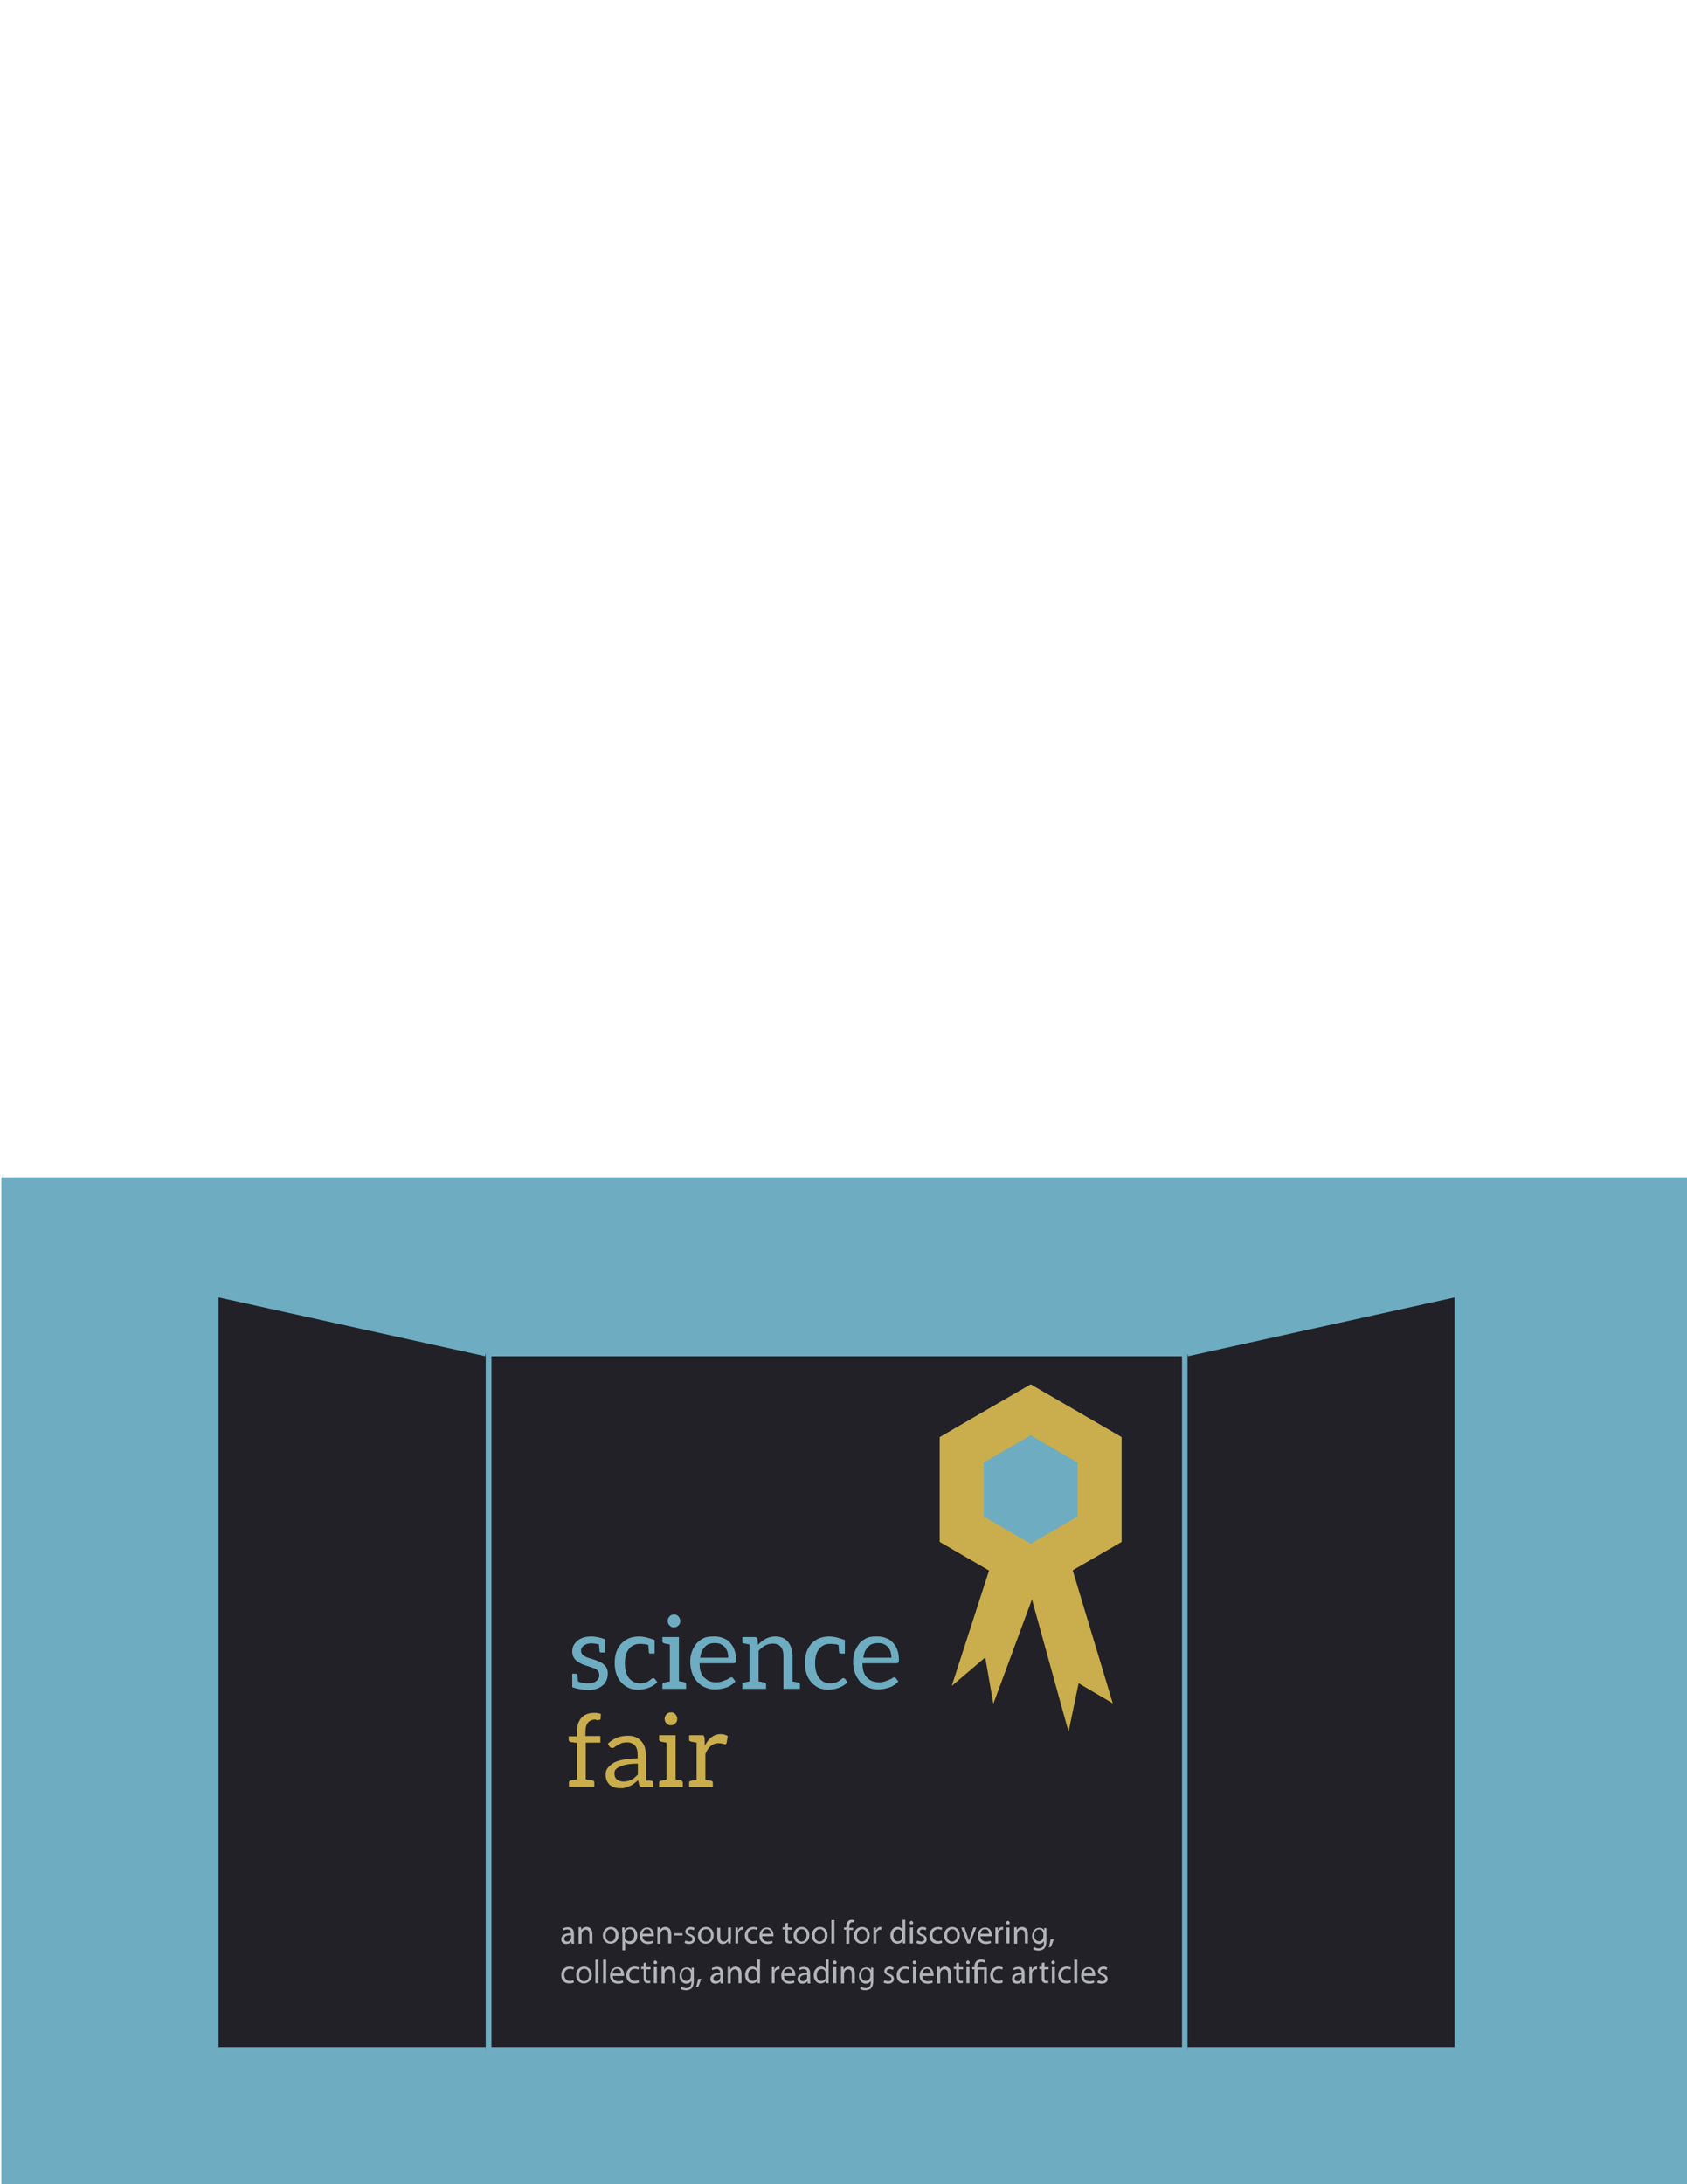 <?xml version="1.0" encoding="utf-8"?>
<!-- Generator: Adobe Illustrator 18.0.0, SVG Export Plug-In . SVG Version: 6.00 Build 0)  -->
<!DOCTYPE svg PUBLIC "-//W3C//DTD SVG 1.1//EN" "http://www.w3.org/Graphics/SVG/1.1/DTD/svg11.dtd">
<svg version="1.1" id="Layer_1" xmlns="http://www.w3.org/2000/svg" xmlns:xlink="http://www.w3.org/1999/xlink" x="0px" y="0px"
	 viewBox="0 0 612 792" enable-background="new 0 0 612 792" xml:space="preserve">
<g id="bg">
	<rect x="0.5" y="426.9" fill="#6EACC1" width="612" height="365.4"/>
</g>
<g id="board">
	<g>
		<g>
			
				<rect x="177.3" y="490.8" fill="#212127" stroke="#6EACC1" stroke-width="2" stroke-miterlimit="10" width="252.5" height="252.5"/>
			<polyline fill="#212127" stroke="#6EACC1" stroke-width="2" stroke-miterlimit="10" points="176.2,743.3 78.3,743.3 78.3,469.2 
				176.2,490.8 			"/>
			<polyline fill="#212127" stroke="#6EACC1" stroke-width="2" stroke-miterlimit="10" points="430.8,743.3 528.7,743.3 
				528.7,469.2 430.8,490.8 			"/>
		</g>
	</g>
</g>
<g id="rosette">
	<g id="ribbons">
	</g>
	<g>
		<polygon fill="#CAAD4D" stroke="#CAAD4D" stroke-width="2" stroke-miterlimit="10" points="362.3,561.9 347.3,608.3 358.1,599.1 
			360.7,614 374.5,576.7 387.5,623.7 390.6,608.8 402,615.5 386.9,565.4 		"/>
		<polygon fill="#6EACC1" stroke="#CAAD4D" stroke-width="16" stroke-miterlimit="10" points="348.9,525.7 373.9,511.2 398.9,525.7 
			398.9,554.5 373.9,569 348.9,554.5 		"/>
	</g>
</g>
<g id="text">
	<g>
		<g enable-background="new    ">
			<path fill="#6EACC1" d="M214.6,593.4c1.3,0,2.9,0.3,4.9,1v1.3v3.5h-1.4c-0.4,0-0.6-0.1-0.6-0.5c0-0.1-0.1-0.9-0.2-2.4
				c-1.1-0.3-2.1-0.4-2.9-0.4l0,0c-1,0-1.9,0.3-2.6,0.8c-0.7,0.5-1,1.1-1,1.7c0,0.6,0.1,1.1,0.4,1.4c0.5,0.6,1.2,1,2.1,1.3
				s1.7,0.5,2.3,0.7l1.8,0.7c0.6,0.2,1.1,0.6,1.6,1c1,0.8,1.5,1.9,1.5,3.3c0,1.8-0.6,3.2-1.8,4.3c-1.3,1.1-3,1.7-5,1.7
				c-2,0-4.1-0.3-6.1-1v-4.9h1.3c0.3,0,0.5,0.1,0.6,0.4c0,0.1,0.1,0.9,0.2,2.4c1,0.5,2.3,0.7,3.8,0.7c1.2,0,2.2-0.3,2.9-0.9
				c0.6-0.6,1-1.2,1-1.9c0-0.7-0.1-1.2-0.4-1.6s-0.7-0.7-1.1-0.9s-1-0.4-1.6-0.6c-1.6-0.5-2.8-0.9-3.4-1.2c-0.6-0.3-1.2-0.7-1.7-1
				c-1-0.9-1.6-2-1.6-3.5s0.6-2.7,1.8-3.8C210.7,593.9,212.4,593.4,214.6,593.4L214.6,593.4z"/>
			<path fill="#6EACC1" d="M231.3,612.7c-2.4,0-4.3-0.9-5.9-2.6c-1.6-1.8-2.4-4.1-2.4-7.1c0-2.9,0.7-5.1,2.3-6.9
				c1.6-1.8,3.8-2.7,6.6-2.7c1.4,0,3.3,0.4,5.6,1.3v4.9H236c-0.4,0-0.6-0.1-0.6-0.5c0-0.1-0.1-0.6-0.1-1.4c-0.1-0.8-0.1-1.2-0.1-1.2
				c-0.6-0.2-1-0.3-1.3-0.3c-0.7-0.1-1.4-0.1-2.1-0.1c-0.7,0-1.4,0.2-2,0.5c-0.6,0.3-1.3,0.8-1.7,1.4c-1,1.3-1.4,3-1.4,5.2
				s0.5,4,1.5,5.3c1,1.2,2.3,1.9,4,1.9c1.6,0,2.9-0.5,4.1-1.6c0.2-0.2,0.5-0.3,0.7-0.3c0.2,0,0.4,0.1,0.6,0.3l0.9,1.2
				C236.7,611.7,234.4,612.7,231.3,612.7z"/>
			<path fill="#6EACC1" d="M248.9,610.8v1.6h-8.6v-1.6c0-0.3,0.2-0.6,0.6-0.7c0.4-0.1,2.1-0.4,2.1-0.4v-13.4c0,0-1.8-0.3-2.1-0.4
				s-0.6-0.4-0.6-0.7v-1.6h6v16c0,0,1.8,0.3,2.1,0.4S248.9,610.5,248.9,610.8z M242.4,588.7c-0.1-0.3-0.2-0.6-0.2-0.9
				c0-0.3,0-0.6,0.2-0.9c0.1-0.3,0.3-0.6,0.5-0.8c0.2-0.2,0.4-0.4,0.7-0.5c0.3-0.1,0.6-0.2,0.9-0.2c0.3,0,0.6,0,0.9,0.2
				c0.3,0.1,0.5,0.3,0.7,0.5c0.2,0.2,0.4,0.5,0.5,0.8c0.1,0.3,0.2,0.6,0.2,0.9c0,0.3-0.1,0.6-0.2,0.9s-0.3,0.5-0.5,0.7
				c-0.2,0.2-0.4,0.4-0.7,0.5c-0.3,0.1-0.6,0.2-0.9,0.2c-0.3,0-0.6,0-0.9-0.2c-0.3-0.1-0.5-0.3-0.7-0.5
				C242.7,589.2,242.6,589,242.4,588.7z"/>
			<path fill="#6EACC1" d="M259.3,593.4c1.1,0,2.1,0.2,3.1,0.6s1.8,0.9,2.4,1.6c0.6,0.7,1.3,1.6,1.6,2.6c0.4,1,0.6,2.2,0.6,3.6
				c0,0.5,0,0.9-0.1,1c-0.1,0.1-0.4,0.3-0.7,0.3h-12.4c0,1.2,0.1,2.2,0.4,3.1c0.3,0.9,0.7,1.6,1.3,2.1c0.6,0.5,1.1,1,1.9,1.3
				c0.7,0.3,1.5,0.4,2.4,0.4c0.8,0,1.6-0.1,2.1-0.3c0.6-0.2,1.1-0.4,1.6-0.6c0.5-0.2,0.8-0.4,1.1-0.6s0.5-0.3,0.7-0.3
				c0.3,0,0.5,0.1,0.6,0.3l0.9,1.2c-0.4,0.5-0.9,0.9-1.5,1.3c-0.6,0.4-1.1,0.7-1.8,0.9c-0.7,0.2-1.3,0.4-2,0.5
				c-0.7,0.1-1.4,0.2-2,0.2c-1.3,0-2.5-0.2-3.6-0.7c-1.1-0.4-2-1.1-2.9-2c-0.8-0.9-1.4-1.9-1.9-3.1c-0.4-1.3-0.7-2.7-0.7-4.3
				c0-1.3,0.2-2.5,0.6-3.6c0.4-1.1,1-2.1,1.7-3c0.7-0.8,1.7-1.5,2.8-2C256.6,593.4,258,593.4,259.3,593.4L259.3,593.4z M259.4,595.8
				c-1.6,0-2.9,0.4-3.7,1.4c-0.9,0.9-1.5,2.2-1.7,3.9h10.2c0-0.7-0.1-1.4-0.3-2.1c-0.2-0.6-0.5-1.2-0.9-1.7
				c-0.4-0.4-0.9-0.8-1.5-1.1C260.9,595.9,260.1,595.8,259.4,595.8L259.4,595.8z"/>
			<path fill="#6EACC1" d="M275,596.4c1.9-2,3.9-3,6.2-3c2,0,3.6,0.6,4.7,2c1,1.3,1.6,3,1.6,5.1v9.2c1.2,0.2,1.9,0.4,2.1,0.4
				c0.4,0.1,0.6,0.3,0.6,0.7v1.6h-6v-11.9c0-3-1.3-4.5-3.9-4.5c-1.9,0-3.6,0.9-5.1,2.6v11.1c0.1,0,0.8,0.1,2.1,0.4
				c0.4,0.1,0.6,0.3,0.6,0.7v1.6h-8.6v-1.6c0-0.4,0.1-0.6,0.5-0.7l2.1-0.4v-13.4c-1.2-0.2-1.9-0.4-2.1-0.4c-0.4-0.1-0.5-0.3-0.5-0.7
				v-1.6h2.7h1.9c0.4,0,0.7,0.2,0.9,0.7L275,596.4L275,596.4z"/>
			<path fill="#6EACC1" d="M300.3,612.7c-2.4,0-4.3-0.9-5.9-2.6c-1.6-1.8-2.4-4.1-2.4-7.1c0-2.9,0.7-5.1,2.3-6.9
				c1.6-1.8,3.8-2.7,6.6-2.7c1.4,0,3.3,0.4,5.6,1.3v4.9H305c-0.4,0-0.6-0.1-0.6-0.5c0-0.1-0.1-0.6-0.1-1.4c-0.1-0.8-0.1-1.2-0.1-1.2
				c-0.6-0.2-1-0.3-1.3-0.3c-0.7-0.1-1.4-0.1-2.1-0.1c-0.7,0-1.4,0.2-2,0.5s-1.3,0.8-1.7,1.4c-1,1.3-1.4,3-1.4,5.2s0.5,4,1.5,5.3
				c1,1.2,2.3,1.9,4,1.9c1.6,0,2.9-0.5,4.1-1.6c0.2-0.2,0.5-0.3,0.7-0.3s0.4,0.1,0.6,0.3l0.9,1.2
				C305.7,611.7,303.3,612.7,300.3,612.7z"/>
			<path fill="#6EACC1" d="M318.4,593.4c1.1,0,2.1,0.2,3.1,0.6s1.8,0.9,2.4,1.6c0.6,0.7,1.3,1.6,1.6,2.6c0.4,1,0.6,2.2,0.6,3.6
				c0,0.5,0,0.9-0.1,1c-0.1,0.1-0.4,0.3-0.7,0.3h-12.4c0,1.2,0.1,2.2,0.4,3.1c0.3,0.9,0.7,1.6,1.3,2.1c0.5,0.6,1.1,1,1.9,1.3
				c0.7,0.3,1.5,0.4,2.4,0.4c0.8,0,1.6-0.1,2.1-0.3c0.6-0.2,1.1-0.4,1.6-0.6c0.5-0.2,0.8-0.4,1.1-0.6c0.3-0.2,0.5-0.3,0.7-0.3
				c0.3,0,0.5,0.1,0.6,0.3l0.9,1.2c-0.4,0.5-0.9,0.9-1.5,1.3c-0.6,0.4-1.1,0.7-1.8,0.9s-1.3,0.4-2,0.5c-0.7,0.1-1.4,0.2-2,0.2
				c-1.3,0-2.5-0.2-3.6-0.7c-1.1-0.4-2-1.1-2.9-2c-0.8-0.9-1.4-1.9-1.9-3.1c-0.4-1.3-0.7-2.7-0.7-4.3c0-1.3,0.2-2.5,0.6-3.6
				c0.4-1.1,1-2.1,1.7-3c0.7-0.9,1.7-1.5,2.8-2S317.2,593.4,318.4,593.4L318.4,593.4z M318.6,595.8c-1.6,0-2.9,0.4-3.7,1.4
				c-0.9,0.9-1.5,2.2-1.7,3.9h10.2c0-0.7-0.1-1.4-0.3-2.1c-0.2-0.6-0.5-1.2-0.9-1.7c-0.4-0.4-0.9-0.8-1.5-1.1
				C320.1,595.9,319.3,595.8,318.6,595.8L318.6,595.8z"/>
		</g>
	</g>
	<g>
		<g enable-background="new    ">
			<path fill="#CAAD4D" d="M216.2,623.5c-2.5,0-3.8,1.4-3.8,4.3v1.7h5.4v2.4h-5.3v13.3c1.5,0.2,2.3,0.4,2.5,0.4
				c0.4,0.1,0.6,0.3,0.6,0.7v1.6h-9.2v-1.6c0-0.4,0.2-0.6,0.6-0.7l2.3-0.4V632l-2.1-0.3c-0.6-0.1-0.9-0.4-0.9-0.9v-1.2h3v-1.8
				c0-2.1,0.6-3.8,1.7-5c1.1-1.2,2.7-1.7,4.7-1.7c0.8,0,1.6,0.1,2.3,0.4l-0.1,1.7c0,0.2-0.1,0.4-0.3,0.4c-0.2,0-0.5,0.1-0.9,0.1
				h-0.5V623.5z"/>
			<path fill="#CAAD4D" d="M236.4,645.7c0.3,0.1,0.6,0.4,0.6,0.7v1.6h-2.4h-0.3h-1.2c-0.3,0-0.6-0.1-0.8-0.1
				c-0.2-0.1-0.3-0.3-0.4-0.6l-0.4-1.8c-0.5,0.4-1,0.9-1.5,1.2c-0.4,0.4-1,0.7-1.5,0.9c-0.5,0.2-1,0.4-1.6,0.6
				c-0.6,0.2-1.3,0.2-2,0.2s-1.4-0.1-2-0.3c-0.6-0.2-1.2-0.5-1.7-0.9c-0.4-0.4-0.8-0.9-1.1-1.6s-0.4-1.4-0.4-2.2
				c0-0.7,0.2-1.5,0.6-2.1c0.4-0.6,1.1-1.3,2-1.9c0.9-0.6,2.1-1,3.6-1.3s3.3-0.5,5.4-0.5v-1.4c0-1.5-0.3-2.6-1-3.3s-1.6-1.1-2.8-1.1
				c-0.8,0-1.5,0.1-2,0.3c-0.6,0.2-1,0.4-1.4,0.7c-0.4,0.3-0.8,0.4-1.1,0.7c-0.3,0.3-0.6,0.3-0.9,0.3c-0.2,0-0.4,0-0.6-0.1
				c-0.1-0.1-0.3-0.3-0.4-0.4l-0.6-1c1-1,2.1-1.7,3.3-2.2c1.2-0.5,2.5-0.7,4-0.7c1,0,2,0.1,2.8,0.5s1.5,0.8,2,1.4
				c0.5,0.6,1,1.3,1.3,2.2s0.4,1.9,0.4,2.9v9.4C235.1,645.4,236.2,645.7,236.4,645.7L236.4,645.7z M231.3,639.5
				c-1.5,0-2.8,0.1-3.9,0.3c-1,0.2-1.9,0.5-2.6,0.8c-0.7,0.3-1.2,0.7-1.5,1.1s-0.4,0.9-0.4,1.4c0,0.5,0.1,0.9,0.3,1.3
				c0.1,0.4,0.4,0.7,0.7,0.9c0.3,0.2,0.6,0.4,1,0.5s0.8,0.2,1.2,0.2c0.6,0,1.1-0.1,1.6-0.2s0.9-0.3,1.4-0.5c0.4-0.2,0.9-0.5,1.2-0.8
				s0.7-0.7,1.1-1v-4H231.3z"/>
			<path fill="#CAAD4D" d="M247.7,646.4v1.6h-8.6v-1.6c0-0.3,0.2-0.6,0.6-0.7c0.4-0.1,2.1-0.4,2.1-0.4v-13.4c0,0-1.8-0.3-2.1-0.4
				s-0.6-0.4-0.6-0.7v-1.6h6v16c0,0,1.8,0.3,2.1,0.4C247.5,645.7,247.7,646.1,247.7,646.4z M241.3,624.2c-0.1-0.3-0.2-0.6-0.2-0.9
				s0-0.6,0.2-0.9c0.1-0.3,0.3-0.6,0.5-0.8c0.2-0.2,0.4-0.4,0.7-0.5c0.3-0.1,0.6-0.2,0.9-0.2c0.3,0,0.6,0,0.9,0.2
				c0.3,0.1,0.5,0.3,0.7,0.5c0.2,0.2,0.4,0.5,0.5,0.8c0.1,0.3,0.2,0.6,0.2,0.9s-0.1,0.6-0.2,0.9s-0.3,0.5-0.5,0.7
				c-0.2,0.2-0.4,0.4-0.7,0.5c-0.3,0.1-0.6,0.2-0.9,0.2c-0.3,0-0.6,0-0.9-0.2c-0.3-0.1-0.5-0.3-0.7-0.5
				C241.6,624.7,241.4,624.5,241.3,624.2z"/>
			<path fill="#CAAD4D" d="M255.7,633c1.4-2.8,3.3-4.2,5.7-4.2c1,0,1.8,0.2,2.6,0.7l-0.4,2.5c-0.1,0.3-0.3,0.5-0.5,0.5
				c-0.2,0-0.5-0.1-0.9-0.2c-0.4-0.1-0.9-0.2-1.5-0.2c-2.1,0-3.8,1.3-4.8,3.9v9.3c0.3,0.1,1,0.2,2.1,0.4c0.4,0.1,0.6,0.3,0.6,0.7
				v1.6H250v-1.6c0-0.4,0.2-0.6,0.6-0.7l2.1-0.4v-13.4c-1.2-0.2-1.9-0.4-2.1-0.4c-0.4-0.1-0.6-0.3-0.6-0.7v-1.6h2.7h1.9
				c0.4,0,0.6,0,0.7,0.2c0.1,0.1,0.2,0.4,0.3,0.7L255.7,633L255.7,633z"/>
		</g>
	</g>
	<g id="logo" display="none">
	</g>
</g>
<g>
	<path fill="#B2B4B8" d="M207.3,704.7l-0.1-0.7h0c-0.3,0.5-0.9,0.9-1.8,0.9c-1.2,0-1.8-0.8-1.8-1.7c0-1.4,1.2-2.2,3.5-2.2v-0.1
		c0-0.5-0.1-1.3-1.3-1.3c-0.5,0-1.1,0.2-1.5,0.4l-0.2-0.7c0.5-0.3,1.2-0.5,1.9-0.5c1.8,0,2.2,1.2,2.2,2.4v2.2c0,0.5,0,1,0.1,1.4
		H207.3z M207.2,701.7c-1.2,0-2.5,0.2-2.5,1.3c0,0.7,0.5,1,1,1c0.8,0,1.2-0.5,1.4-1c0-0.1,0.1-0.2,0.1-0.3V701.7z"/>
	<path fill="#B2B4B8" d="M209.9,700.4c0-0.6,0-1.1,0-1.6h0.9l0.1,1h0c0.3-0.6,1-1.1,1.9-1.1c0.8,0,2.1,0.5,2.1,2.5v3.5h-1.1v-3.3
		c0-0.9-0.3-1.7-1.3-1.7c-0.7,0-1.2,0.5-1.4,1.1c0,0.1-0.1,0.3-0.1,0.5v3.5h-1.1V700.4z"/>
	<path fill="#B2B4B8" d="M224.4,701.7c0,2.1-1.5,3.1-2.9,3.1c-1.6,0-2.8-1.2-2.8-3c0-1.9,1.3-3.1,2.9-3.1
		C223.2,698.7,224.4,699.9,224.4,701.7z M219.7,701.8c0,1.3,0.7,2.2,1.8,2.2c1,0,1.8-0.9,1.8-2.3c0-1-0.5-2.2-1.7-2.2
		C220.3,699.5,219.7,700.7,219.7,701.8z"/>
	<path fill="#B2B4B8" d="M225.7,700.8c0-0.7,0-1.3,0-1.9h0.9l0,1h0c0.4-0.7,1.1-1.1,2.1-1.1c1.4,0,2.5,1.2,2.5,3
		c0,2.1-1.3,3.1-2.6,3.1c-0.8,0-1.4-0.3-1.8-0.9h0v3.2h-1V700.8z M226.7,702.3c0,0.2,0,0.3,0,0.4c0.2,0.7,0.8,1.2,1.6,1.2
		c1.1,0,1.8-0.9,1.8-2.2c0-1.2-0.6-2.2-1.7-2.2c-0.7,0-1.4,0.5-1.6,1.3c0,0.1-0.1,0.3-0.1,0.4V702.3z"/>
	<path fill="#B2B4B8" d="M233.1,702c0,1.4,0.9,2,2,2c0.8,0,1.2-0.1,1.6-0.3l0.2,0.8c-0.4,0.2-1,0.4-1.9,0.4c-1.8,0-2.9-1.2-2.9-2.9
		s1-3.1,2.7-3.1c1.9,0,2.4,1.7,2.4,2.7c0,0.2,0,0.4,0,0.5H233.1z M236.2,701.2c0-0.7-0.3-1.7-1.5-1.7c-1.1,0-1.5,1-1.6,1.7H236.2z"
		/>
	<path fill="#B2B4B8" d="M238.5,700.4c0-0.6,0-1.1,0-1.6h0.9l0.1,1h0c0.3-0.6,1-1.1,1.9-1.1c0.8,0,2.1,0.5,2.1,2.5v3.5h-1.1v-3.3
		c0-0.9-0.3-1.7-1.3-1.7c-0.7,0-1.2,0.5-1.4,1.1c0,0.1-0.1,0.3-0.1,0.5v3.5h-1.1V700.4z"/>
	<path fill="#B2B4B8" d="M247.6,701v0.8h-3V701H247.6z"/>
	<path fill="#B2B4B8" d="M248.7,703.6c0.3,0.2,0.9,0.4,1.4,0.4c0.8,0,1.1-0.4,1.1-0.9c0-0.5-0.3-0.8-1.1-1.1c-1-0.4-1.5-0.9-1.5-1.6
		c0-0.9,0.8-1.7,2-1.7c0.6,0,1.1,0.2,1.4,0.4l-0.3,0.8c-0.2-0.1-0.6-0.3-1.2-0.3c-0.6,0-1,0.4-1,0.8c0,0.5,0.3,0.7,1.1,1
		c1,0.4,1.5,0.9,1.5,1.8c0,1-0.8,1.7-2.2,1.7c-0.6,0-1.2-0.2-1.6-0.4L248.7,703.6z"/>
	<path fill="#B2B4B8" d="M258.9,701.7c0,2.1-1.5,3.1-2.9,3.1c-1.6,0-2.8-1.2-2.8-3c0-1.9,1.3-3.1,2.9-3.1
		C257.7,698.7,258.9,699.9,258.9,701.7z M254.3,701.8c0,1.3,0.7,2.2,1.8,2.2c1,0,1.8-0.9,1.8-2.3c0-1-0.5-2.2-1.7-2.2
		C254.8,699.5,254.3,700.7,254.3,701.8z"/>
	<path fill="#B2B4B8" d="M265.1,703.1c0,0.6,0,1.1,0,1.6h-0.9l-0.1-0.9h0c-0.3,0.5-0.9,1.1-1.9,1.1c-0.9,0-2-0.5-2-2.5v-3.4h1.1v3.2
		c0,1.1,0.3,1.8,1.3,1.8c0.7,0,1.2-0.5,1.4-1c0.1-0.2,0.1-0.3,0.1-0.5v-3.6h1.1V703.1z"/>
	<path fill="#B2B4B8" d="M266.8,700.7c0-0.7,0-1.3,0-1.8h0.9l0,1.1h0c0.3-0.8,0.9-1.3,1.6-1.3c0.1,0,0.2,0,0.3,0v1
		c-0.1,0-0.2,0-0.4,0c-0.7,0-1.3,0.6-1.4,1.4c0,0.1,0,0.3,0,0.5v3.1h-1V700.7z"/>
	<path fill="#B2B4B8" d="M274.8,704.5c-0.3,0.1-0.9,0.3-1.7,0.3c-1.8,0-2.9-1.2-2.9-3c0-1.8,1.2-3.1,3.1-3.1c0.6,0,1.2,0.2,1.5,0.3
		l-0.2,0.8c-0.3-0.1-0.6-0.3-1.2-0.3c-1.3,0-2.1,1-2.1,2.2c0,1.3,0.9,2.2,2,2.2c0.6,0,1-0.2,1.3-0.3L274.8,704.5z"/>
	<path fill="#B2B4B8" d="M276.5,702c0,1.4,0.9,2,2,2c0.8,0,1.2-0.1,1.6-0.3l0.2,0.8c-0.4,0.2-1,0.4-1.9,0.4c-1.8,0-2.9-1.2-2.9-2.9
		s1-3.1,2.7-3.1c1.9,0,2.4,1.7,2.4,2.7c0,0.2,0,0.4,0,0.5H276.5z M279.6,701.2c0-0.7-0.3-1.7-1.5-1.7c-1.1,0-1.5,1-1.6,1.7H279.6z"
		/>
	<path fill="#B2B4B8" d="M285.8,697.2v1.7h1.5v0.8h-1.5v3.1c0,0.7,0.2,1.1,0.8,1.1c0.3,0,0.5,0,0.6-0.1l0,0.8
		c-0.2,0.1-0.5,0.1-0.9,0.1c-0.5,0-0.9-0.2-1.1-0.4c-0.3-0.3-0.4-0.8-0.4-1.5v-3.2h-0.9v-0.8h0.9v-1.4L285.8,697.2z"/>
	<path fill="#B2B4B8" d="M293.6,701.7c0,2.1-1.5,3.1-2.9,3.1c-1.6,0-2.8-1.2-2.8-3c0-1.9,1.3-3.1,2.9-3.1
		C292.5,698.7,293.6,699.9,293.6,701.7z M289,701.8c0,1.3,0.7,2.2,1.8,2.2c1,0,1.8-0.9,1.8-2.3c0-1-0.5-2.2-1.7-2.2
		C289.6,699.5,289,700.7,289,701.8z"/>
	<path fill="#B2B4B8" d="M300.2,701.7c0,2.1-1.5,3.1-2.9,3.1c-1.6,0-2.8-1.2-2.8-3c0-1.9,1.3-3.1,2.9-3.1
		C299.1,698.7,300.2,699.9,300.2,701.7z M295.6,701.8c0,1.3,0.7,2.2,1.8,2.2c1,0,1.8-0.9,1.8-2.3c0-1-0.5-2.2-1.7-2.2
		C296.2,699.5,295.6,700.7,295.6,701.8z"/>
	<path fill="#B2B4B8" d="M301.6,696.2h1.1v8.5h-1.1V696.2z"/>
	<path fill="#B2B4B8" d="M307,704.7v-5h-0.8v-0.8h0.8v-0.3c0-0.8,0.2-1.6,0.7-2c0.4-0.4,0.9-0.5,1.4-0.5c0.4,0,0.7,0.1,0.9,0.2
		l-0.1,0.8c-0.2-0.1-0.4-0.1-0.7-0.1c-0.9,0-1.1,0.8-1.1,1.7v0.3h1.4v0.8h-1.4v5H307z"/>
	<path fill="#B2B4B8" d="M315.5,701.7c0,2.1-1.5,3.1-2.9,3.1c-1.6,0-2.8-1.2-2.8-3c0-1.9,1.3-3.1,2.9-3.1
		C314.4,698.7,315.5,699.9,315.5,701.7z M310.9,701.8c0,1.3,0.7,2.2,1.8,2.2c1,0,1.8-0.9,1.8-2.3c0-1-0.5-2.2-1.7-2.2
		S310.9,700.7,310.9,701.8z"/>
	<path fill="#B2B4B8" d="M316.9,700.7c0-0.7,0-1.3,0-1.8h0.9l0,1.1h0c0.3-0.8,0.9-1.3,1.6-1.3c0.1,0,0.2,0,0.3,0v1
		c-0.1,0-0.2,0-0.4,0c-0.7,0-1.3,0.6-1.4,1.4c0,0.1,0,0.3,0,0.5v3.1h-1V700.7z"/>
	<path fill="#B2B4B8" d="M328.4,696.2v7c0,0.5,0,1.1,0,1.5h-0.9l0-1h0c-0.3,0.6-1,1.1-2,1.1c-1.4,0-2.5-1.2-2.5-3
		c0-1.9,1.2-3.1,2.6-3.1c0.9,0,1.5,0.4,1.8,0.9h0v-3.5H328.4z M327.3,701.2c0-0.1,0-0.3,0-0.4c-0.2-0.7-0.7-1.2-1.5-1.2
		c-1.1,0-1.7,1-1.7,2.2c0,1.2,0.6,2.1,1.7,2.1c0.7,0,1.4-0.5,1.5-1.3c0-0.1,0-0.3,0-0.5V701.2z"/>
	<path fill="#B2B4B8" d="M331.3,697.2c0,0.4-0.3,0.6-0.7,0.6c-0.4,0-0.6-0.3-0.6-0.6c0-0.4,0.3-0.7,0.7-0.7
		C331,696.6,331.3,696.9,331.3,697.2z M330.1,704.7v-5.8h1.1v5.8H330.1z"/>
	<path fill="#B2B4B8" d="M332.8,703.6c0.3,0.2,0.9,0.4,1.4,0.4c0.8,0,1.1-0.4,1.1-0.9c0-0.5-0.3-0.8-1.1-1.1c-1-0.4-1.5-0.9-1.5-1.6
		c0-0.9,0.8-1.7,2-1.7c0.6,0,1.1,0.2,1.4,0.4l-0.3,0.8c-0.2-0.1-0.6-0.3-1.2-0.3c-0.6,0-1,0.4-1,0.8c0,0.5,0.3,0.7,1.1,1
		c1,0.4,1.5,0.9,1.5,1.8c0,1-0.8,1.7-2.2,1.7c-0.6,0-1.2-0.2-1.6-0.4L332.8,703.6z"/>
	<path fill="#B2B4B8" d="M341.8,704.5c-0.3,0.1-0.9,0.3-1.7,0.3c-1.8,0-2.9-1.2-2.9-3c0-1.8,1.2-3.1,3.1-3.1c0.6,0,1.2,0.2,1.5,0.3
		l-0.2,0.8c-0.3-0.1-0.6-0.3-1.2-0.3c-1.3,0-2.1,1-2.1,2.2c0,1.3,0.9,2.2,2,2.2c0.6,0,1-0.2,1.3-0.3L341.8,704.5z"/>
	<path fill="#B2B4B8" d="M348.2,701.7c0,2.1-1.5,3.1-2.9,3.1c-1.6,0-2.8-1.2-2.8-3c0-1.9,1.3-3.1,2.9-3.1
		C347.1,698.7,348.2,699.9,348.2,701.7z M343.6,701.8c0,1.3,0.7,2.2,1.8,2.2c1,0,1.8-0.9,1.8-2.3c0-1-0.5-2.2-1.7-2.2
		C344.2,699.5,343.6,700.7,343.6,701.8z"/>
	<path fill="#B2B4B8" d="M349.9,698.9l1.1,3.3c0.2,0.5,0.3,1,0.5,1.5h0c0.1-0.5,0.3-1,0.5-1.5l1.1-3.3h1.1l-2.3,5.8h-1l-2.2-5.8
		H349.9z"/>
	<path fill="#B2B4B8" d="M355.7,702c0,1.4,0.9,2,2,2c0.8,0,1.2-0.1,1.6-0.3l0.2,0.8c-0.4,0.2-1,0.4-1.9,0.4c-1.8,0-2.9-1.2-2.9-2.9
		s1-3.1,2.7-3.1c1.9,0,2.4,1.7,2.4,2.7c0,0.2,0,0.4,0,0.5H355.7z M358.8,701.2c0-0.7-0.3-1.7-1.5-1.7c-1.1,0-1.5,1-1.6,1.7H358.8z"
		/>
	<path fill="#B2B4B8" d="M361.1,700.7c0-0.7,0-1.3,0-1.8h0.9l0,1.1h0c0.3-0.8,0.9-1.3,1.6-1.3c0.1,0,0.2,0,0.3,0v1
		c-0.1,0-0.2,0-0.4,0c-0.7,0-1.3,0.6-1.4,1.4c0,0.1,0,0.3,0,0.5v3.1h-1V700.7z"/>
	<path fill="#B2B4B8" d="M366.3,697.2c0,0.4-0.3,0.6-0.7,0.6c-0.4,0-0.6-0.3-0.6-0.6c0-0.4,0.3-0.7,0.7-0.7
		C366,696.6,366.3,696.9,366.3,697.2z M365.1,704.7v-5.8h1.1v5.8H365.1z"/>
	<path fill="#B2B4B8" d="M367.9,700.4c0-0.6,0-1.1,0-1.6h0.9l0.1,1h0c0.3-0.6,1-1.1,1.9-1.1c0.8,0,2.1,0.5,2.1,2.5v3.5h-1.1v-3.3
		c0-0.9-0.3-1.7-1.3-1.7c-0.7,0-1.2,0.5-1.4,1.1c0,0.1-0.1,0.3-0.1,0.5v3.5h-1.1V700.4z"/>
	<path fill="#B2B4B8" d="M379.6,698.9c0,0.4,0,0.9,0,1.6v3.4c0,1.3-0.3,2.1-0.8,2.7c-0.6,0.5-1.4,0.7-2.1,0.7
		c-0.7,0-1.5-0.2-1.9-0.5l0.3-0.8c0.4,0.2,1,0.5,1.7,0.5c1.1,0,1.9-0.6,1.9-2v-0.6h0c-0.3,0.5-0.9,1-1.8,1c-1.4,0-2.5-1.2-2.5-2.8
		c0-2,1.3-3.1,2.6-3.1c1,0,1.6,0.5,1.8,1h0l0-0.9H379.6z M378.5,701.2c0-0.2,0-0.3-0.1-0.5c-0.2-0.6-0.7-1.1-1.5-1.1
		c-1,0-1.7,0.9-1.7,2.2c0,1.1,0.6,2.1,1.7,2.1c0.6,0,1.2-0.4,1.5-1.1c0.1-0.2,0.1-0.4,0.1-0.6V701.2z"/>
	<path fill="#B2B4B8" d="M380.4,706.1c0.3-0.7,0.6-2,0.7-2.9l1.2-0.1c-0.3,1-0.8,2.4-1.1,2.9L380.4,706.1z"/>
	<path fill="#B2B4B8" d="M208.2,718.9c-0.3,0.1-0.9,0.3-1.7,0.3c-1.8,0-2.9-1.2-2.9-3c0-1.8,1.2-3.1,3.1-3.1c0.6,0,1.2,0.2,1.5,0.3
		l-0.2,0.8c-0.3-0.1-0.6-0.3-1.2-0.3c-1.3,0-2.1,1-2.1,2.2c0,1.3,0.9,2.2,2,2.2c0.6,0,1-0.2,1.3-0.3L208.2,718.9z"/>
	<path fill="#B2B4B8" d="M214.7,716.1c0,2.1-1.5,3.1-2.9,3.1c-1.6,0-2.8-1.2-2.8-3c0-1.9,1.3-3.1,2.9-3.1
		C213.5,713.1,214.7,714.3,214.7,716.1z M210.1,716.2c0,1.3,0.7,2.2,1.8,2.2c1,0,1.8-0.9,1.8-2.3c0-1-0.5-2.2-1.7-2.2
		C210.6,713.9,210.1,715.1,210.1,716.2z"/>
	<path fill="#B2B4B8" d="M216,710.6h1.1v8.5H216V710.6z"/>
	<path fill="#B2B4B8" d="M218.8,710.6h1.1v8.5h-1.1V710.6z"/>
	<path fill="#B2B4B8" d="M222.3,716.4c0,1.4,0.9,2,2,2c0.8,0,1.2-0.1,1.6-0.3l0.2,0.8c-0.4,0.2-1,0.4-1.9,0.4
		c-1.8,0-2.9-1.2-2.9-2.9s1-3.1,2.7-3.1c1.9,0,2.4,1.7,2.4,2.7c0,0.2,0,0.4,0,0.5H222.3z M225.3,715.6c0-0.7-0.3-1.7-1.5-1.7
		c-1.1,0-1.5,1-1.6,1.7H225.3z"/>
	<path fill="#B2B4B8" d="M231.8,718.9c-0.3,0.1-0.9,0.3-1.7,0.3c-1.8,0-2.9-1.2-2.9-3c0-1.8,1.2-3.1,3.1-3.1c0.6,0,1.2,0.2,1.5,0.3
		l-0.2,0.8c-0.3-0.1-0.6-0.3-1.2-0.3c-1.3,0-2.1,1-2.1,2.2c0,1.3,0.9,2.2,2,2.2c0.6,0,1-0.2,1.3-0.3L231.8,718.9z"/>
	<path fill="#B2B4B8" d="M234.5,711.6v1.7h1.5v0.8h-1.5v3.1c0,0.7,0.2,1.1,0.8,1.1c0.3,0,0.5,0,0.6-0.1l0,0.8
		c-0.2,0.1-0.5,0.1-0.9,0.1c-0.5,0-0.9-0.2-1.1-0.4c-0.3-0.3-0.4-0.8-0.4-1.5v-3.2h-0.9v-0.8h0.9v-1.4L234.5,711.6z"/>
	<path fill="#B2B4B8" d="M238.4,711.6c0,0.4-0.3,0.6-0.7,0.6c-0.4,0-0.6-0.3-0.6-0.6c0-0.4,0.3-0.7,0.7-0.7
		C238.1,711,238.4,711.3,238.4,711.6z M237.2,719.1v-5.8h1.1v5.8H237.2z"/>
	<path fill="#B2B4B8" d="M240,714.8c0-0.6,0-1.1,0-1.6h0.9l0.1,1h0c0.3-0.6,1-1.1,1.9-1.1c0.8,0,2.1,0.5,2.1,2.5v3.5h-1.1v-3.3
		c0-0.9-0.3-1.7-1.3-1.7c-0.7,0-1.2,0.5-1.4,1.1c0,0.1-0.1,0.3-0.1,0.5v3.5H240V714.8z"/>
	<path fill="#B2B4B8" d="M251.7,713.3c0,0.4,0,0.9,0,1.6v3.4c0,1.3-0.3,2.1-0.8,2.7c-0.6,0.5-1.4,0.7-2.1,0.7
		c-0.7,0-1.5-0.2-1.9-0.5l0.3-0.8c0.4,0.2,1,0.5,1.7,0.5c1.1,0,1.9-0.6,1.9-2v-0.6h0c-0.3,0.5-0.9,1-1.8,1c-1.4,0-2.5-1.2-2.5-2.8
		c0-2,1.3-3.1,2.6-3.1c1,0,1.6,0.5,1.8,1h0l0-0.9H251.7z M250.6,715.6c0-0.2,0-0.3-0.1-0.5c-0.2-0.6-0.7-1.1-1.5-1.1
		c-1,0-1.7,0.9-1.7,2.2c0,1.1,0.6,2.1,1.7,2.1c0.6,0,1.2-0.4,1.5-1.1c0.1-0.2,0.1-0.4,0.1-0.6V715.6z"/>
	<path fill="#B2B4B8" d="M252.5,720.5c0.3-0.7,0.6-2,0.7-2.9l1.2-0.1c-0.3,1-0.8,2.4-1.1,2.9L252.5,720.5z"/>
	<path fill="#B2B4B8" d="M261.4,719.1l-0.1-0.7h0c-0.3,0.5-0.9,0.9-1.8,0.9c-1.2,0-1.8-0.8-1.8-1.7c0-1.4,1.2-2.2,3.5-2.2v-0.1
		c0-0.5-0.1-1.3-1.3-1.3c-0.5,0-1.1,0.2-1.5,0.4l-0.2-0.7c0.5-0.3,1.2-0.5,1.9-0.5c1.8,0,2.2,1.2,2.2,2.4v2.2c0,0.5,0,1,0.1,1.4
		H261.4z M261.3,716.1c-1.2,0-2.5,0.2-2.5,1.3c0,0.7,0.5,1,1,1c0.8,0,1.2-0.5,1.4-1c0-0.1,0.1-0.2,0.1-0.3V716.1z"/>
	<path fill="#B2B4B8" d="M264,714.8c0-0.6,0-1.1,0-1.6h0.9l0.1,1h0c0.3-0.6,1-1.1,1.9-1.1c0.8,0,2.1,0.5,2.1,2.5v3.5h-1.1v-3.3
		c0-0.9-0.3-1.7-1.3-1.7c-0.7,0-1.2,0.5-1.4,1.1c0,0.1-0.1,0.3-0.1,0.5v3.5H264V714.8z"/>
	<path fill="#B2B4B8" d="M275.7,710.6v7c0,0.5,0,1.1,0,1.5h-0.9l0-1h0c-0.3,0.6-1,1.1-2,1.1c-1.4,0-2.5-1.2-2.5-3
		c0-1.9,1.2-3.1,2.6-3.1c0.9,0,1.5,0.4,1.8,0.9h0v-3.5H275.7z M274.6,715.6c0-0.1,0-0.3,0-0.4c-0.2-0.7-0.7-1.2-1.5-1.2
		c-1.1,0-1.7,1-1.7,2.2c0,1.2,0.6,2.1,1.7,2.1c0.7,0,1.4-0.5,1.5-1.3c0-0.1,0-0.3,0-0.5V715.6z"/>
	<path fill="#B2B4B8" d="M280,715.1c0-0.7,0-1.3,0-1.8h0.9l0,1.1h0c0.3-0.8,0.9-1.3,1.6-1.3c0.1,0,0.2,0,0.3,0v1c-0.1,0-0.2,0-0.4,0
		c-0.7,0-1.3,0.6-1.4,1.4c0,0.1,0,0.3,0,0.5v3.1h-1V715.1z"/>
	<path fill="#B2B4B8" d="M284.4,716.4c0,1.4,0.9,2,2,2c0.8,0,1.2-0.1,1.6-0.3l0.2,0.8c-0.4,0.2-1,0.4-1.9,0.4
		c-1.8,0-2.9-1.2-2.9-2.9s1-3.1,2.7-3.1c1.9,0,2.4,1.7,2.4,2.7c0,0.2,0,0.4,0,0.5H284.4z M287.4,715.6c0-0.7-0.3-1.7-1.5-1.7
		c-1.1,0-1.5,1-1.6,1.7H287.4z"/>
	<path fill="#B2B4B8" d="M293,719.1l-0.1-0.7h0c-0.3,0.5-0.9,0.9-1.8,0.9c-1.2,0-1.8-0.8-1.8-1.7c0-1.4,1.2-2.2,3.5-2.2v-0.1
		c0-0.5-0.1-1.3-1.3-1.3c-0.5,0-1.1,0.2-1.5,0.4l-0.2-0.7c0.5-0.3,1.2-0.5,1.9-0.5c1.8,0,2.2,1.2,2.2,2.4v2.2c0,0.5,0,1,0.1,1.4H293
		z M292.8,716.1c-1.2,0-2.5,0.2-2.5,1.3c0,0.7,0.5,1,1,1c0.8,0,1.2-0.5,1.4-1c0-0.1,0.1-0.2,0.1-0.3V716.1z"/>
	<path fill="#B2B4B8" d="M300.6,710.6v7c0,0.5,0,1.1,0,1.5h-0.9l0-1h0c-0.3,0.6-1,1.1-2,1.1c-1.4,0-2.5-1.2-2.5-3
		c0-1.9,1.2-3.1,2.6-3.1c0.9,0,1.5,0.4,1.8,0.9h0v-3.5H300.6z M299.5,715.6c0-0.1,0-0.3,0-0.4c-0.2-0.7-0.7-1.2-1.5-1.2
		c-1.1,0-1.7,1-1.7,2.2c0,1.2,0.6,2.1,1.7,2.1c0.7,0,1.4-0.5,1.5-1.3c0-0.1,0-0.3,0-0.5V715.6z"/>
	<path fill="#B2B4B8" d="M303.5,711.6c0,0.4-0.3,0.6-0.7,0.6c-0.4,0-0.6-0.3-0.6-0.6c0-0.4,0.3-0.7,0.7-0.7
		C303.3,711,303.5,711.3,303.5,711.6z M302.3,719.1v-5.8h1.1v5.8H302.3z"/>
	<path fill="#B2B4B8" d="M305.1,714.8c0-0.6,0-1.1,0-1.6h0.9l0.1,1h0c0.3-0.6,1-1.1,1.9-1.1c0.8,0,2.1,0.5,2.1,2.5v3.5H309v-3.3
		c0-0.9-0.3-1.7-1.3-1.7c-0.7,0-1.2,0.5-1.4,1.1c0,0.1-0.1,0.3-0.1,0.5v3.5h-1.1V714.8z"/>
	<path fill="#B2B4B8" d="M316.8,713.3c0,0.4,0,0.9,0,1.6v3.4c0,1.3-0.3,2.1-0.8,2.7c-0.6,0.5-1.4,0.7-2.1,0.7
		c-0.7,0-1.5-0.2-1.9-0.5l0.3-0.8c0.4,0.2,1,0.5,1.7,0.5c1.1,0,1.9-0.6,1.9-2v-0.6h0c-0.3,0.5-0.9,1-1.8,1c-1.4,0-2.5-1.2-2.5-2.8
		c0-2,1.3-3.1,2.6-3.1c1,0,1.6,0.5,1.8,1h0l0-0.9H316.8z M315.7,715.6c0-0.2,0-0.3-0.1-0.5c-0.2-0.6-0.7-1.1-1.5-1.1
		c-1,0-1.7,0.9-1.7,2.2c0,1.1,0.6,2.1,1.7,2.1c0.6,0,1.2-0.4,1.5-1.1c0.1-0.2,0.1-0.4,0.1-0.6V715.6z"/>
	<path fill="#B2B4B8" d="M320.9,718c0.3,0.2,0.9,0.4,1.4,0.4c0.8,0,1.1-0.4,1.1-0.9c0-0.5-0.3-0.8-1.1-1.1c-1-0.4-1.5-0.9-1.5-1.6
		c0-0.9,0.8-1.7,2-1.7c0.6,0,1.1,0.2,1.4,0.4l-0.3,0.8c-0.2-0.1-0.6-0.3-1.2-0.3c-0.6,0-1,0.4-1,0.8c0,0.5,0.3,0.7,1.1,1
		c1,0.4,1.5,0.9,1.5,1.8c0,1-0.8,1.7-2.2,1.7c-0.6,0-1.2-0.2-1.6-0.4L320.9,718z"/>
	<path fill="#B2B4B8" d="M329.9,718.9c-0.3,0.1-0.9,0.3-1.7,0.3c-1.8,0-2.9-1.2-2.9-3c0-1.8,1.2-3.1,3.1-3.1c0.6,0,1.2,0.2,1.5,0.3
		l-0.2,0.8c-0.3-0.1-0.6-0.3-1.2-0.3c-1.3,0-2.1,1-2.1,2.2c0,1.3,0.9,2.2,2,2.2c0.6,0,1-0.2,1.3-0.3L329.9,718.9z"/>
	<path fill="#B2B4B8" d="M332.4,711.6c0,0.4-0.3,0.6-0.7,0.6c-0.4,0-0.6-0.3-0.6-0.6c0-0.4,0.3-0.7,0.7-0.7
		C332.1,711,332.4,711.3,332.4,711.6z M331.2,719.1v-5.8h1.1v5.8H331.2z"/>
	<path fill="#B2B4B8" d="M334.6,716.4c0,1.4,0.9,2,2,2c0.8,0,1.2-0.1,1.6-0.3l0.2,0.8c-0.4,0.2-1,0.4-1.9,0.4
		c-1.8,0-2.9-1.2-2.9-2.9s1-3.1,2.7-3.1c1.9,0,2.4,1.7,2.4,2.7c0,0.2,0,0.4,0,0.5H334.6z M337.7,715.6c0-0.7-0.3-1.7-1.5-1.7
		c-1.1,0-1.5,1-1.6,1.7H337.7z"/>
	<path fill="#B2B4B8" d="M340,714.8c0-0.6,0-1.1,0-1.6h0.9l0.1,1h0c0.3-0.6,1-1.1,1.9-1.1c0.8,0,2.1,0.5,2.1,2.5v3.5h-1.1v-3.3
		c0-0.9-0.3-1.7-1.3-1.7c-0.7,0-1.2,0.5-1.4,1.1c0,0.1-0.1,0.3-0.1,0.5v3.5H340V714.8z"/>
	<path fill="#B2B4B8" d="M347.9,711.6v1.7h1.5v0.8h-1.5v3.1c0,0.7,0.2,1.1,0.8,1.1c0.3,0,0.5,0,0.6-0.1l0,0.8
		c-0.2,0.1-0.5,0.1-0.9,0.1c-0.5,0-0.9-0.2-1.1-0.4c-0.3-0.3-0.4-0.8-0.4-1.5v-3.2H346v-0.8h0.9v-1.4L347.9,711.6z"/>
	<path fill="#B2B4B8" d="M351.8,711.6c0,0.4-0.3,0.6-0.7,0.6c-0.4,0-0.6-0.3-0.6-0.6c0-0.4,0.3-0.7,0.7-0.7
		C351.5,711,351.8,711.3,351.8,711.6z M350.6,719.1v-5.8h1.1v5.8H350.6z"/>
	<path fill="#B2B4B8" d="M353.5,719.1v-5h-0.8v-0.8h0.8V713c0-1.5,0.9-2.5,2.5-2.5c0.5,0,1.2,0.2,1.5,0.4l-0.3,0.8
		c-0.3-0.2-0.7-0.3-1.2-0.3c-1.1,0-1.4,0.8-1.4,1.7v0.3h3.4v5.8h-1v-5h-2.3v5H353.5z"/>
	<path fill="#B2B4B8" d="M363.8,718.9c-0.3,0.1-0.9,0.3-1.7,0.3c-1.8,0-2.9-1.2-2.9-3c0-1.8,1.2-3.1,3.1-3.1c0.6,0,1.2,0.2,1.5,0.3
		l-0.2,0.8c-0.3-0.1-0.6-0.3-1.2-0.3c-1.3,0-2.1,1-2.1,2.2c0,1.3,0.9,2.2,2,2.2c0.6,0,1-0.2,1.3-0.3L363.8,718.9z"/>
	<path fill="#B2B4B8" d="M370.8,719.1l-0.1-0.7h0c-0.3,0.5-0.9,0.9-1.8,0.9c-1.2,0-1.8-0.8-1.8-1.7c0-1.4,1.2-2.2,3.5-2.2v-0.1
		c0-0.5-0.1-1.3-1.3-1.3c-0.5,0-1.1,0.2-1.5,0.4l-0.2-0.7c0.5-0.3,1.2-0.5,1.9-0.5c1.8,0,2.2,1.2,2.2,2.4v2.2c0,0.5,0,1,0.1,1.4
		H370.8z M370.6,716.1c-1.2,0-2.5,0.2-2.5,1.3c0,0.7,0.5,1,1,1c0.8,0,1.2-0.5,1.4-1c0-0.1,0.1-0.2,0.1-0.3V716.1z"/>
	<path fill="#B2B4B8" d="M373.4,715.1c0-0.7,0-1.3,0-1.8h0.9l0,1.1h0c0.3-0.8,0.9-1.3,1.6-1.3c0.1,0,0.2,0,0.3,0v1
		c-0.1,0-0.2,0-0.4,0c-0.7,0-1.3,0.6-1.4,1.4c0,0.1,0,0.3,0,0.5v3.1h-1V715.1z"/>
	<path fill="#B2B4B8" d="M378.9,711.6v1.7h1.5v0.8h-1.5v3.1c0,0.7,0.2,1.1,0.8,1.1c0.3,0,0.5,0,0.6-0.1l0,0.8
		c-0.2,0.1-0.5,0.1-0.9,0.1c-0.5,0-0.9-0.2-1.1-0.4c-0.3-0.3-0.4-0.8-0.4-1.5v-3.2h-0.9v-0.8h0.9v-1.4L378.9,711.6z"/>
	<path fill="#B2B4B8" d="M382.7,711.6c0,0.4-0.3,0.6-0.7,0.6c-0.4,0-0.6-0.3-0.6-0.6c0-0.4,0.3-0.7,0.7-0.7
		C382.5,711,382.7,711.3,382.7,711.6z M381.6,719.1v-5.8h1.1v5.8H381.6z"/>
	<path fill="#B2B4B8" d="M388.5,718.9c-0.3,0.1-0.9,0.3-1.7,0.3c-1.8,0-2.9-1.2-2.9-3c0-1.8,1.2-3.1,3.1-3.1c0.6,0,1.2,0.2,1.5,0.3
		l-0.2,0.8c-0.3-0.1-0.6-0.3-1.2-0.3c-1.3,0-2.1,1-2.1,2.2c0,1.3,0.9,2.2,2,2.2c0.6,0,1-0.2,1.3-0.3L388.5,718.9z"/>
	<path fill="#B2B4B8" d="M389.7,710.6h1.1v8.5h-1.1V710.6z"/>
	<path fill="#B2B4B8" d="M393.2,716.4c0,1.4,0.9,2,2,2c0.8,0,1.2-0.1,1.6-0.3l0.2,0.8c-0.4,0.2-1,0.4-1.9,0.4
		c-1.8,0-2.9-1.2-2.9-2.9s1-3.1,2.7-3.1c1.9,0,2.4,1.7,2.4,2.7c0,0.2,0,0.4,0,0.5H393.2z M396.3,715.6c0-0.7-0.3-1.7-1.5-1.7
		c-1.1,0-1.5,1-1.6,1.7H396.3z"/>
	<path fill="#B2B4B8" d="M398.4,718c0.3,0.2,0.9,0.4,1.4,0.4c0.8,0,1.1-0.4,1.1-0.9c0-0.5-0.3-0.8-1.1-1.1c-1-0.4-1.5-0.9-1.5-1.6
		c0-0.9,0.8-1.7,2-1.7c0.6,0,1.1,0.2,1.4,0.4l-0.3,0.8c-0.2-0.1-0.6-0.3-1.2-0.3c-0.6,0-1,0.4-1,0.8c0,0.5,0.3,0.7,1.1,1
		c1,0.4,1.5,0.9,1.5,1.8c0,1-0.8,1.7-2.2,1.7c-0.6,0-1.2-0.2-1.6-0.4L398.4,718z"/>
</g>
</svg>
